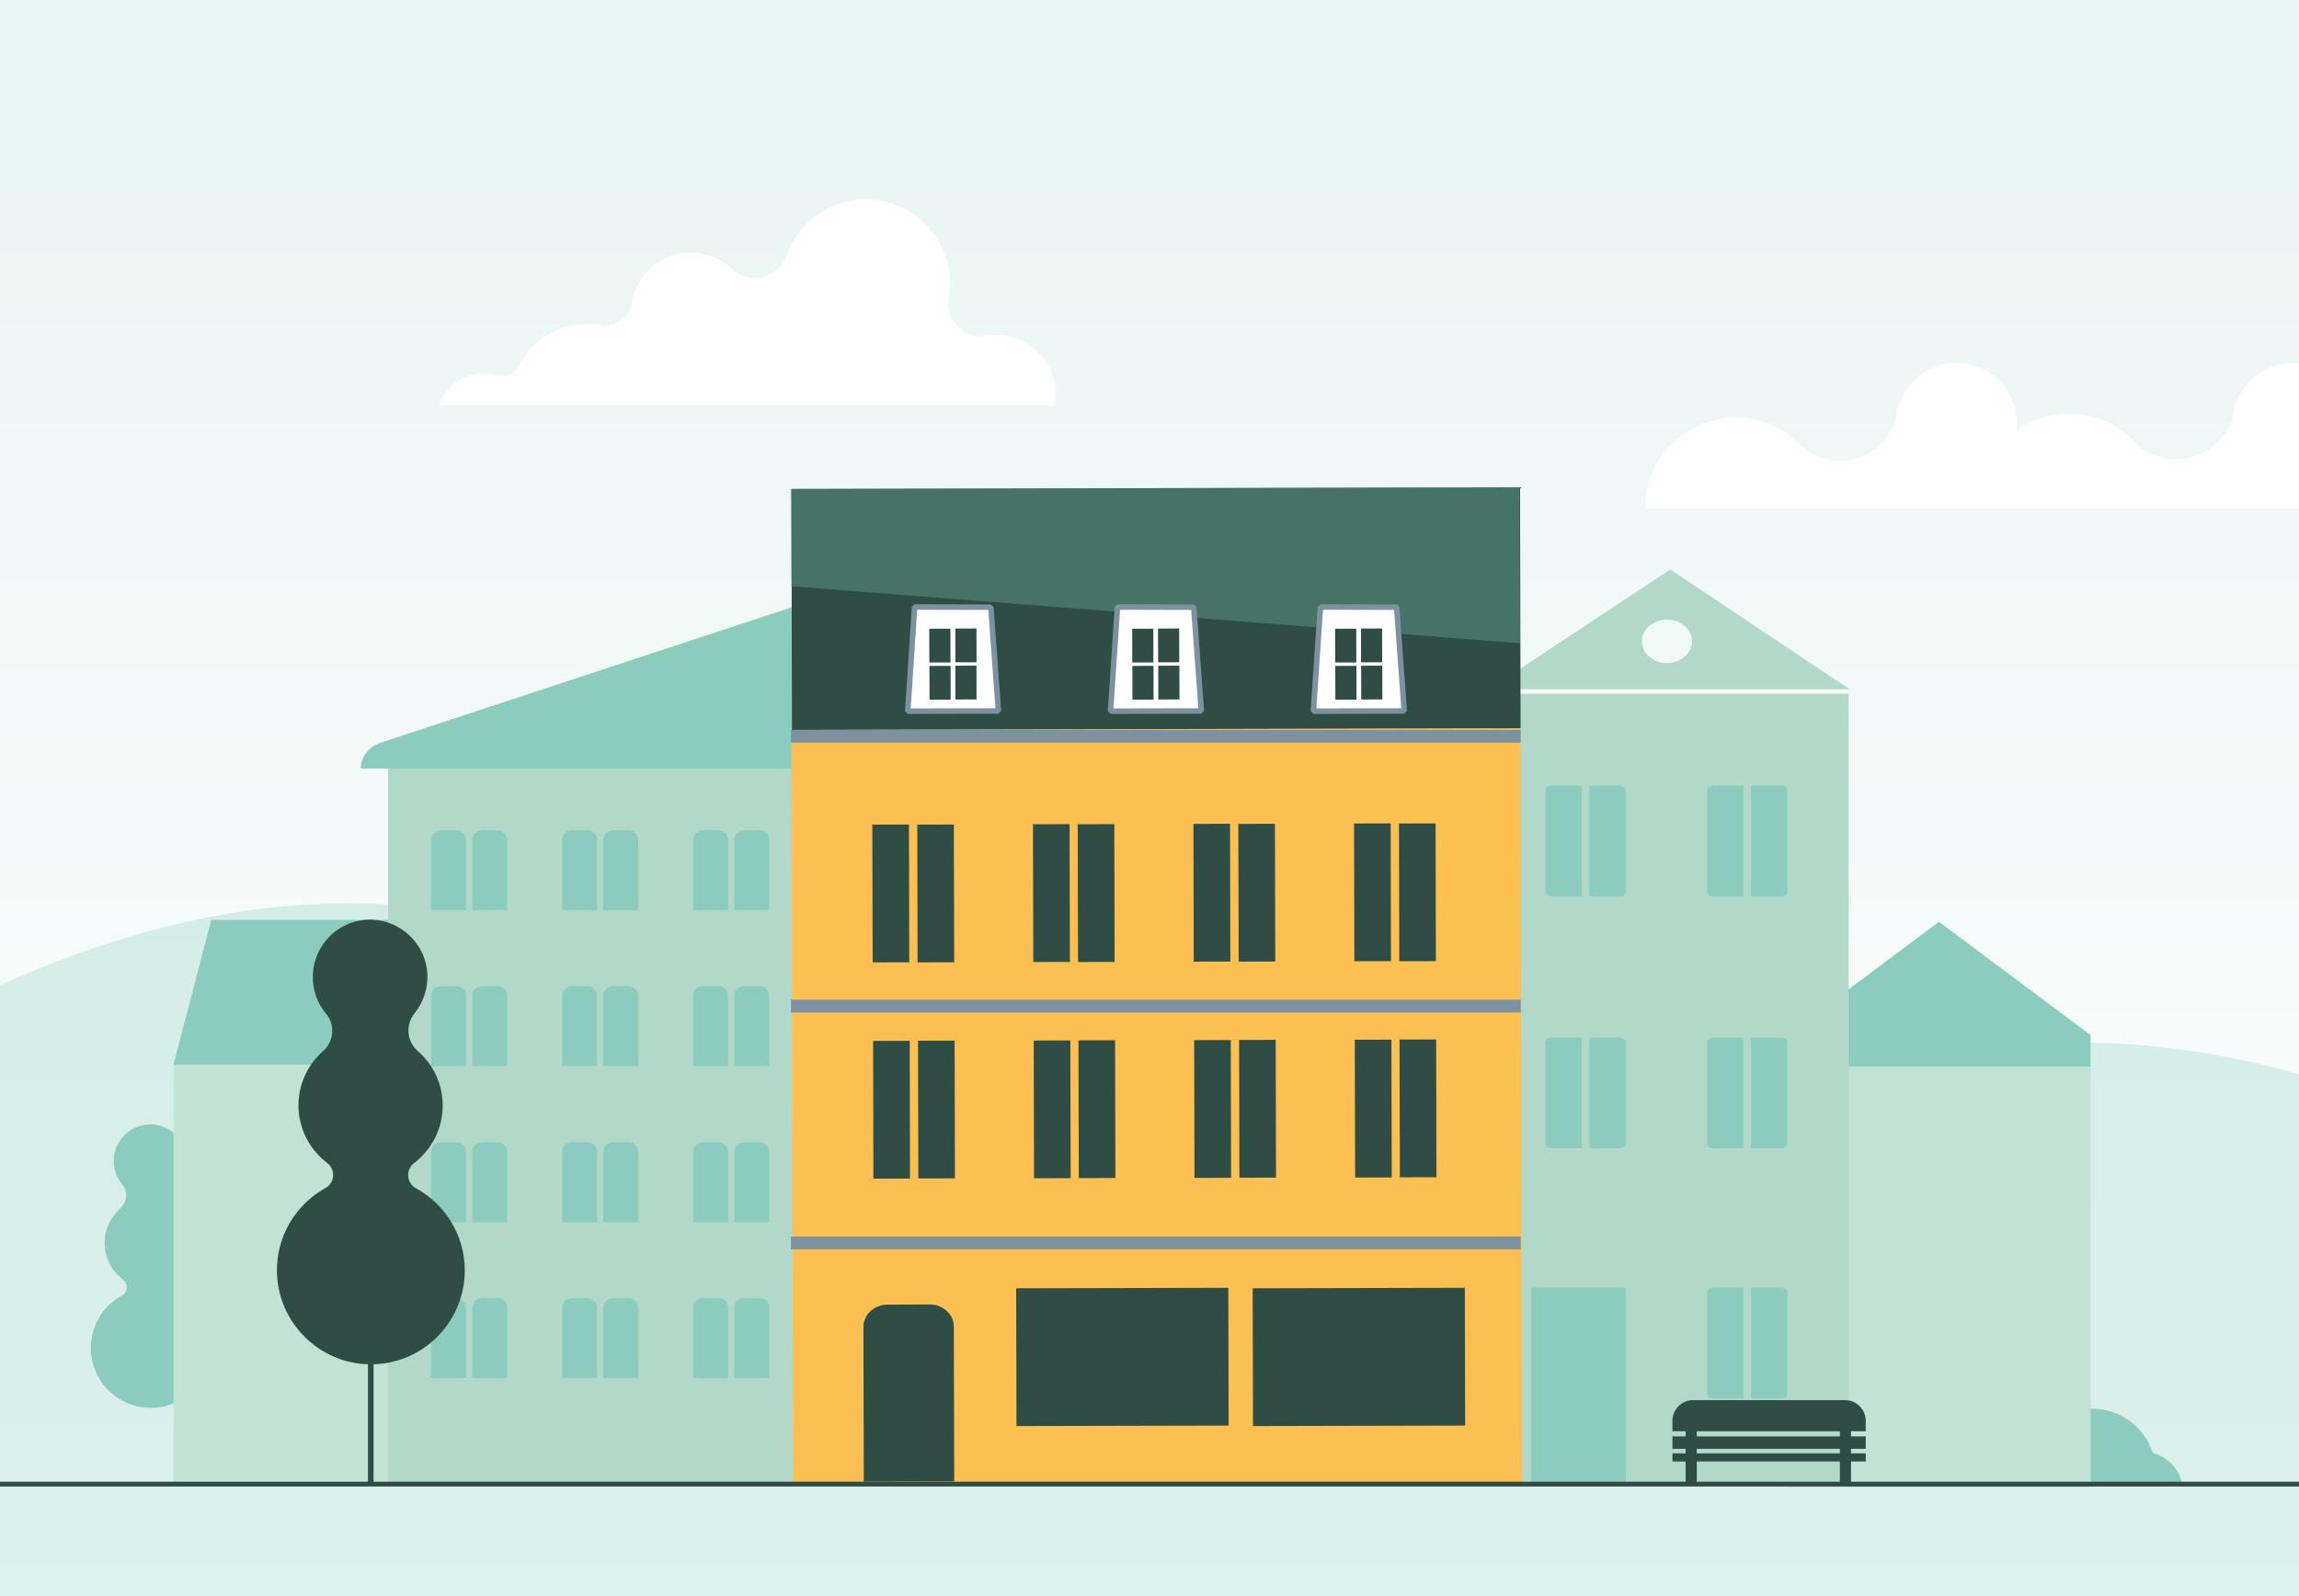 <svg width="1440" height="1000" viewBox="0 0 1440 1000" fill="none" xmlns="http://www.w3.org/2000/svg">
<rect x="0" y="0" width="1440" height="1000" fill="#333333" stroke="none"/>
<g clip-path="url(#clip0_304_2523)">
<rect width="1440" height="1000" fill="white"/>
<rect width="1440" height="1000" fill="url(#paint0_linear_304_2523)" fill-opacity="0.2"/>
<path opacity="0.3" d="M-284.607 904.004C-304.148 962.206 -310.361 1019.79 -310.148 1070.06C-310.129 1074.25 -310.077 1078.39 -309.968 1082.49C-309.954 1083.14 -309.932 1083.8 -309.914 1084.45C-308.886 1119.73 -304.073 1150.73 -300.56 1175.34C-298.514 1189.61 -284.214 1223.72 -246.538 1274.28C-242.679 1279.47 -238.562 1284.83 -234.192 1290.37C-155.675 1389.76 6.134 1543.97 320.806 1731.96C574.56 1883.57 1076.38 2109.28 1370.05 2143.04C1450.73 2152.31 1578.36 2086.32 1578.36 2086.32C1590.99 2076.61 1602.92 2066.97 1614.13 2057.42C1615.15 2056.57 1616.15 2055.72 1617.13 2054.87C1622.79 2050.01 1628.26 2045.18 1633.56 2040.38C1633.65 2040.28 1633.75 2040.19 1633.83 2040.09C1638.1 2035.57 1642.11 2031.08 1645.89 2026.62C1648.22 2023.86 1650.45 2021.11 1652.6 2018.38C1663.32 2004.76 1671.84 1991.35 1678.56 1978.11C1679.72 1975.85 1680.81 1973.59 1681.87 1971.35C1685.26 1964.05 1688.11 1956.8 1690.49 1949.6C1692.15 1944.58 1693.59 1939.59 1694.81 1934.61C1694.95 1934.06 1695.09 1933.49 1695.22 1932.94C1696.43 1927.87 1697.43 1922.8 1698.23 1917.75C1698.48 1916.28 1698.7 1914.81 1698.91 1913.34C1699.57 1908.6 1700.08 1903.87 1700.43 1899.15C1700.46 1898.99 1700.46 1898.81 1700.48 1898.65C1701.14 1889.82 1701.31 1881 1701.12 1872.19C1700.86 1859.18 1699.79 1846.19 1698.35 1833.12C1696.29 1814.47 1693.46 1795.67 1691.03 1776.57C1682.82 1711.94 1679.29 1643.67 1726.21 1564.38C1735.31 1548.98 1746.31 1533.19 1759.55 1516.91C1774.03 1499.12 1787.05 1481.21 1798.72 1463.24C1848.37 1386.72 1873.11 1308.98 1878.12 1233.47C1879.19 1217.22 1879.34 1201.06 1878.65 1185.06C1876.08 1126.63 1862.02 1070.02 1838.95 1016.9C1819.07 971.09 1792.48 927.877 1760.82 888.334C1745.94 869.728 1729.93 851.938 1712.96 835.07C1690.21 812.465 1665.76 791.513 1639.99 772.479C1474.75 650.47 1255.32 607.284 1087.3 713.079C865.756 852.574 653.687 792.149 578.897 727.79C563.225 714.299 547.21 701.078 530.785 688.337C430.579 610.698 314.834 551.698 166.804 569.03C166.754 569.035 166.688 569.033 166.635 569.047C166.604 569.052 166.585 569.052 166.546 569.054C153.827 570.557 140.867 572.607 127.661 575.277C122.89 576.23 118.084 577.28 113.246 578.402C104.033 580.524 94.691 582.95 85.228 585.681C54.076 594.664 21.588 606.929 -12.369 622.892C-17.09 625.105 -21.828 627.397 -26.598 629.759C-26.598 629.759 -26.602 629.767 -26.605 629.775C-28.915 630.905 -31.223 632.055 -33.531 633.243C-40.554 636.799 -47.634 640.52 -54.782 644.391C-60.853 647.699 -66.964 651.093 -73.144 654.637C-93.545 666.299 -112.262 678.649 -129.42 691.543C-146.193 704.138 -161.5 717.272 -175.434 730.799C-176.53 731.858 -177.61 732.924 -178.69 733.99C-179.312 734.6 -179.919 735.216 -180.523 735.825C-188.338 743.637 -195.703 751.589 -202.643 759.651C-205.969 763.514 -209.194 767.386 -212.317 771.305C-218.383 778.853 -224.089 786.491 -229.48 794.187C-254.411 829.923 -272.2 867.109 -284.594 904.039L-284.607 904.004Z" fill="#8BCCBF"/>
<path d="M660.937 253.796C661.41 250.84 661.647 247.884 661.41 244.81C660.228 226.603 645.567 211.706 627.242 210.169C624.049 209.932 620.975 210.051 618.02 210.524C611.28 211.588 604.541 209.578 599.93 204.494C599.694 204.257 599.457 203.903 599.103 203.666C594.965 199.055 593.191 192.789 594.255 186.759C595.083 182.148 595.319 177.419 594.846 172.572C592.364 146.561 570.846 126.107 544.717 125.043C520.834 124.097 500.38 138.876 492.932 159.921C489.976 168.197 482.409 173.99 473.542 174.227C473.424 174.227 473.306 174.227 473.306 174.227C467.749 174.345 462.31 172.335 458.29 168.433C451.669 162.049 442.566 158.147 432.634 158.147C414.19 158.147 398.939 171.507 395.983 189.006C395.273 193.144 393.145 196.927 389.835 199.646C389.598 199.883 389.362 200.001 389.126 200.237C385.224 203.43 380.022 204.612 375.056 203.784C372.455 203.311 369.854 203.075 367.135 203.075C348.691 203.075 332.611 213.716 324.926 229.204C323.744 231.569 321.852 233.46 319.37 234.524C319.133 234.642 319.015 234.643 318.778 234.761C316.296 235.825 313.576 235.825 311.093 235.115C307.31 233.933 303.172 233.578 298.916 234.17C287.684 235.588 278.462 243.51 275.151 254.032H660.937V253.796Z" fill="white"/>
<path d="M1511.13 297.305C1506.28 295.058 1500.96 293.758 1495.29 293.758C1494.11 293.758 1492.81 293.403 1491.74 292.93C1485.24 289.501 1479.8 284.063 1476.25 277.56C1474.48 274.25 1473.89 270.584 1474.01 266.919C1474.01 266.446 1474.01 265.973 1474.01 265.382C1474.01 261.244 1473.3 257.224 1472.12 253.559C1467.15 238.426 1452.96 227.549 1436.17 227.549C1419.86 227.549 1405.91 237.953 1400.59 252.377C1399.4 255.687 1398.58 259.234 1398.34 262.899C1393.02 277.442 1379.19 287.728 1362.75 287.728C1354.36 287.728 1346.56 285.009 1340.29 280.279C1337.92 277.324 1335.21 274.723 1332.25 272.24C1322.32 264.082 1309.67 259.234 1295.83 259.234C1283.66 259.234 1272.31 263.018 1263.08 269.52C1263.2 268.102 1263.32 266.565 1263.32 265.146C1263.32 244.219 1246.41 227.312 1225.49 227.312C1207.52 227.312 1192.5 239.845 1188.6 256.633C1188.24 258.052 1188.01 259.353 1187.89 260.89C1184.23 276.851 1169.92 288.792 1152.78 288.792C1142.96 288.792 1133.98 284.89 1127.47 278.388C1127.36 278.269 1127.24 278.151 1127.12 278.033C1116.83 267.865 1102.76 261.599 1087.16 261.599C1073.68 261.599 1061.38 266.328 1051.69 274.013C1038.68 284.417 1030.41 300.379 1030.41 318.35H1530.52C1527.33 309.128 1520.12 301.443 1511.13 297.305Z" fill="white"/>
<path d="M112.466 811.725C108.683 809.597 108.328 804.277 111.757 801.675C118.733 796.473 123.225 788.079 123.225 778.739C123.225 770.108 119.324 762.305 113.294 756.984C108.801 753.083 108.328 746.462 111.994 741.851C115.422 737.595 117.314 732.274 117.077 726.363C116.486 714.54 106.91 704.963 95.087 704.49C81.963 704.017 71.204 714.421 71.204 727.427C71.204 732.984 73.214 738.068 76.524 742.087C80.308 746.58 79.717 753.201 75.342 757.103C69.312 762.423 65.529 770.108 65.529 778.739C65.529 788.079 70.022 796.473 76.997 801.675C80.426 804.277 80.071 809.597 76.288 811.725C64.465 818.228 56.544 830.997 56.898 845.539C57.371 865.402 73.569 881.599 93.55 882.072C114.713 882.545 131.974 865.638 131.974 844.593C131.974 830.406 124.171 818.109 112.466 811.725Z" fill="#8BCCBF"/>
<path d="M1238.85 929.128C1244.29 920.379 1253.86 914.467 1264.98 914.467C1266.87 914.467 1268.76 914.704 1270.53 914.94C1274.2 896.496 1290.51 882.545 1310.14 882.545C1327.99 882.545 1343.25 894.132 1348.45 910.329C1357.55 912.694 1364.64 920.024 1366.77 929.128H1238.85Z" fill="#8BCCBF"/>
<path d="M1309.55 668.193H1119.55V931.729H1309.55V668.193Z" fill="#C2E2D6"/>
<path d="M1309.43 668.193H1119.55V648.449L1214.49 577.511L1309.43 648.449V668.193Z" fill="#8BCCBF"/>
<path d="M298.68 667.011H108.683V930.547H298.68V667.011Z" fill="#C2E2D6"/>
<path d="M298.679 667.011H108.683L132.329 576.328H298.679V667.011Z" fill="#8BCCBF"/>
<path d="M1157.86 434.688H932.986V929.483H1157.86V434.688Z" fill="#B2D8CA"/>
<path d="M1046.13 356.774L932.868 431.851H1158.57L1046.13 356.774ZM1044.12 415.417C1035.37 415.417 1028.4 409.269 1028.4 401.82C1028.4 394.372 1035.49 388.224 1044.12 388.224C1052.87 388.224 1059.85 394.372 1059.85 401.82C1059.85 409.269 1052.75 415.417 1044.12 415.417Z" fill="#B2D8CA"/>
<path d="M1072.73 806.759C1070.72 806.759 1069.19 808.178 1069.19 809.833V872.968C1069.19 874.624 1070.72 876.042 1072.73 876.042H1092.01V806.759H1072.73Z" fill="#8BCCBF"/>
<path d="M1116.01 876.042C1118.02 876.042 1119.55 874.624 1119.55 872.968V809.833C1119.55 808.178 1118.02 806.759 1116.01 806.759H1096.74V876.042H1116.01Z" fill="#8BCCBF"/>
<path d="M1072.73 650.104C1070.72 650.104 1069.19 651.523 1069.19 653.178V716.313C1069.19 717.968 1070.72 719.387 1072.73 719.387H1092.01V650.104H1072.73Z" fill="#8BCCBF"/>
<path d="M1116.01 719.387C1118.02 719.387 1119.55 717.968 1119.55 716.313V653.178C1119.55 651.523 1118.02 650.104 1116.01 650.104H1096.74V719.387H1116.01Z" fill="#8BCCBF"/>
<path d="M971.53 650.104C969.52 650.104 967.983 651.523 967.983 653.178V716.313C967.983 717.968 969.52 719.387 971.53 719.387H990.801V650.104H971.53Z" fill="#8BCCBF"/>
<path d="M1014.8 719.387C1016.81 719.387 1018.35 717.968 1018.35 716.313V653.178C1018.35 651.523 1016.81 650.104 1014.8 650.104H995.53V719.387H1014.8Z" fill="#8BCCBF"/>
<path d="M1072.73 492.266C1070.72 492.266 1069.19 493.685 1069.19 495.34V558.475C1069.19 560.131 1070.72 561.549 1072.73 561.549H1092.01V492.266H1072.73Z" fill="#8BCCBF"/>
<path d="M1116.01 561.549C1118.02 561.549 1119.55 560.131 1119.55 558.475V495.34C1119.55 493.685 1118.02 492.266 1116.01 492.266H1096.74V561.549H1116.01Z" fill="#8BCCBF"/>
<path d="M971.53 492.266C969.52 492.266 967.983 493.685 967.983 495.34V558.475C967.983 560.131 969.52 561.549 971.53 561.549H990.801V492.266H971.53Z" fill="#8BCCBF"/>
<path d="M1014.8 561.549C1016.81 561.549 1018.35 560.131 1018.35 558.475V495.34C1018.35 493.685 1016.81 492.266 1014.8 492.266H995.53V561.549H1014.8Z" fill="#8BCCBF"/>
<path d="M1018.35 806.759H958.997V929.128H1018.35V806.759Z" fill="#8BCCBF"/>
<path d="M508.183 481.508H243.111V929.01H508.183V481.508Z" fill="#B2D8CA"/>
<path d="M225.968 481.508H508.183V376.401L238.5 465.31C230.933 467.793 225.968 474.296 225.968 481.508Z" fill="#8BCCBF"/>
<path d="M459.946 570.299H481.818V526.199C481.818 522.888 479.099 520.169 475.788 520.169H465.975C462.665 520.169 459.946 522.888 459.946 526.199V570.299Z" fill="#8BCCBF"/>
<path d="M434.171 570.299H456.044V526.199C456.044 522.888 453.325 520.169 450.014 520.169H440.201C436.891 520.169 434.171 522.888 434.171 526.199V570.299Z" fill="#8BCCBF"/>
<path d="M377.894 570.299H399.766V526.199C399.766 522.888 397.047 520.169 393.736 520.169H383.923C380.613 520.169 377.894 522.888 377.894 526.199V570.299Z" fill="#8BCCBF"/>
<path d="M352.119 570.299H373.992V526.199C373.992 522.888 371.273 520.169 367.962 520.169H358.149C354.839 520.169 352.119 522.888 352.119 526.199V570.299Z" fill="#8BCCBF"/>
<path d="M295.842 570.299H317.714V526.199C317.714 522.888 314.995 520.169 311.685 520.169H301.872C298.561 520.169 295.842 522.888 295.842 526.199V570.299Z" fill="#8BCCBF"/>
<path d="M270.068 570.299H291.94V526.199C291.94 522.888 289.221 520.169 285.91 520.169H276.097C272.787 520.169 270.068 522.888 270.068 526.199V570.299Z" fill="#8BCCBF"/>
<path d="M459.946 667.957H481.818V623.857C481.818 620.546 479.099 617.827 475.788 617.827H465.975C462.665 617.827 459.946 620.546 459.946 623.857V667.957Z" fill="#8BCCBF"/>
<path d="M434.171 667.957H456.044V623.857C456.044 620.546 453.325 617.827 450.014 617.827H440.201C436.891 617.827 434.171 620.546 434.171 623.857V667.957Z" fill="#8BCCBF"/>
<path d="M377.894 667.957H399.766V623.857C399.766 620.546 397.047 617.827 393.736 617.827H383.923C380.613 617.827 377.894 620.546 377.894 623.857V667.957Z" fill="#8BCCBF"/>
<path d="M352.119 667.957H373.992V623.857C373.992 620.546 371.273 617.827 367.962 617.827H358.149C354.839 617.827 352.119 620.546 352.119 623.857V667.957Z" fill="#8BCCBF"/>
<path d="M295.842 667.957H317.714V623.857C317.714 620.546 314.995 617.827 311.685 617.827H301.872C298.561 617.827 295.842 620.546 295.842 623.857V667.957Z" fill="#8BCCBF"/>
<path d="M270.068 667.957H291.94V623.857C291.94 620.546 289.221 617.827 285.91 617.827H276.097C272.787 617.827 270.068 620.546 270.068 623.857V667.957Z" fill="#8BCCBF"/>
<path d="M459.946 765.733H481.818V721.634C481.818 718.323 479.099 715.604 475.788 715.604H465.975C462.665 715.604 459.946 718.323 459.946 721.634V765.733Z" fill="#8BCCBF"/>
<path d="M434.171 765.733H456.044V721.634C456.044 718.323 453.325 715.604 450.014 715.604H440.201C436.891 715.604 434.171 718.323 434.171 721.634V765.733Z" fill="#8BCCBF"/>
<path d="M377.894 765.733H399.766V721.634C399.766 718.323 397.047 715.604 393.736 715.604H383.923C380.613 715.604 377.894 718.323 377.894 721.634V765.733Z" fill="#8BCCBF"/>
<path d="M352.119 765.733H373.992V721.634C373.992 718.323 371.273 715.604 367.962 715.604H358.149C354.839 715.604 352.119 718.323 352.119 721.634V765.733Z" fill="#8BCCBF"/>
<path d="M295.842 765.733H317.714V721.634C317.714 718.323 314.995 715.604 311.685 715.604H301.872C298.561 715.604 295.842 718.323 295.842 721.634V765.733Z" fill="#8BCCBF"/>
<path d="M270.068 765.733H291.94V721.634C291.94 718.323 289.221 715.604 285.91 715.604H276.097C272.787 715.604 270.068 718.323 270.068 721.634V765.733Z" fill="#8BCCBF"/>
<path d="M459.946 863.392H481.818V819.292C481.818 815.981 479.099 813.262 475.788 813.262H465.975C462.665 813.262 459.946 815.981 459.946 819.292V863.392Z" fill="#8BCCBF"/>
<path d="M434.171 863.392H456.044V819.292C456.044 815.981 453.325 813.262 450.014 813.262H440.201C436.891 813.262 434.171 815.981 434.171 819.292V863.392Z" fill="#8BCCBF"/>
<path d="M377.894 863.392H399.766V819.292C399.766 815.981 397.047 813.262 393.736 813.262H383.923C380.613 813.262 377.894 815.981 377.894 819.292V863.392Z" fill="#8BCCBF"/>
<path d="M352.119 863.392H373.992V819.292C373.992 815.981 371.273 813.262 367.962 813.262H358.149C354.839 813.262 352.119 815.981 352.119 819.292V863.392Z" fill="#8BCCBF"/>
<path d="M295.842 863.392H317.714V819.292C317.714 815.981 314.995 813.262 311.685 813.262H301.872C298.561 813.262 295.842 815.981 295.842 819.292V863.392Z" fill="#8BCCBF"/>
<path d="M270.068 863.392H291.94V819.292C291.94 815.981 289.221 813.262 285.91 813.262H276.097C272.787 813.262 270.068 815.981 270.068 819.292V863.392Z" fill="#8BCCBF"/>
<path d="M952.302 456.27L495.697 457.329L496.795 930.842L953.401 929.783L952.302 456.27Z" fill="#FBC051"/>
<path d="M952.085 305.289L495.716 306.348L496.066 457.328L952.435 456.269L952.085 305.289Z" fill="#2F4D44"/>
<path opacity="0.5" d="M952.139 403.002L495.651 367.297L495.178 306.29L951.666 305.226L952.139 403.002Z" fill="#619B88"/>
<path d="M625.35 445.447L568.6 445.565L572.856 380.302L620.621 380.42L625.35 445.447Z" fill="white" stroke="#7D92A0" stroke-width="3.446" stroke-miterlimit="10" stroke-linejoin="bevel"/>
<path d="M595.298 393.885L582.056 393.916L582.105 415.079L595.347 415.048L595.298 393.885Z" fill="#2F4D44"/>
<path d="M611.613 393.767L598.372 393.797L598.421 414.961L611.663 414.93L611.613 393.767Z" fill="#2F4D44"/>
<path d="M595.416 417.176L582.174 417.207L582.223 438.37L595.465 438.34L595.416 417.176Z" fill="#2F4D44"/>
<path d="M611.613 417.058L598.371 417.089L598.421 438.252L611.662 438.222L611.613 417.058Z" fill="#2F4D44"/>
<path d="M752.448 445.447L695.579 445.565L699.953 380.302L747.719 380.42L752.448 445.447Z" fill="white" stroke="#7D92A0" stroke-width="3.446" stroke-miterlimit="10" stroke-linejoin="bevel"/>
<path d="M722.396 393.885L709.154 393.916L709.203 415.079L722.445 415.048L722.396 393.885Z" fill="#2F4D44"/>
<path d="M738.593 393.767L725.351 393.797L725.4 414.961L738.642 414.93L738.593 393.767Z" fill="#2F4D44"/>
<path d="M722.514 417.176L709.272 417.207L709.322 438.37L722.563 438.34L722.514 417.176Z" fill="#2F4D44"/>
<path d="M738.711 417.058L725.47 417.089L725.519 438.252L738.76 438.221L738.711 417.058Z" fill="#2F4D44"/>
<path d="M879.545 445.447L822.677 445.565L827.051 380.302L874.816 380.42L879.545 445.447Z" fill="white" stroke="#7D92A0" stroke-width="3.446" stroke-miterlimit="10" stroke-linejoin="bevel"/>
<path d="M849.494 393.885L836.252 393.916L836.301 415.079L849.543 415.048L849.494 393.885Z" fill="#2F4D44"/>
<path d="M865.691 393.767L852.45 393.798L852.499 414.961L865.741 414.93L865.691 393.767Z" fill="#2F4D44"/>
<path d="M849.612 417.176L836.37 417.207L836.419 438.37L849.661 438.34L849.612 417.176Z" fill="#2F4D44"/>
<path d="M865.81 417.058L852.568 417.089L852.617 438.252L865.859 438.221L865.81 417.058Z" fill="#2F4D44"/>
<path d="M569.329 516.597L546.393 516.651L546.593 602.959L569.53 602.906L569.329 516.597Z" fill="#2F4D44"/>
<path d="M597.468 516.597L574.532 516.651L574.732 602.959L597.669 602.906L597.468 516.597Z" fill="#2F4D44"/>
<path d="M669.944 516.361L647.007 516.414L647.208 602.722L670.144 602.669L669.944 516.361Z" fill="#2F4D44"/>
<path d="M697.964 516.361L675.028 516.414L675.228 602.723L698.165 602.669L697.964 516.361Z" fill="#2F4D44"/>
<path d="M770.44 516.124L747.503 516.177L747.704 602.486L770.64 602.432L770.44 516.124Z" fill="#2F4D44"/>
<path d="M798.579 516.124L775.642 516.177L775.843 602.486L798.779 602.432L798.579 516.124Z" fill="#2F4D44"/>
<path d="M871.054 515.888L848.117 515.941L848.318 602.25L871.255 602.196L871.054 515.888Z" fill="#2F4D44"/>
<path d="M899.193 515.888L876.256 515.941L876.457 602.249L899.394 602.196L899.193 515.888Z" fill="#2F4D44"/>
<path d="M569.802 652.089L546.866 652.143L547.066 738.451L570.003 738.397L569.802 652.089Z" fill="#2F4D44"/>
<path d="M597.941 651.971L575.005 652.024L575.205 738.333L598.142 738.279L597.941 651.971Z" fill="#2F4D44"/>
<path d="M670.417 651.853L647.48 651.906L647.681 738.214L670.618 738.161L670.417 651.853Z" fill="#2F4D44"/>
<path d="M698.438 651.735L675.501 651.788L675.701 738.096L698.638 738.043L698.438 651.735Z" fill="#2F4D44"/>
<path d="M770.913 651.616L747.976 651.67L748.177 737.978L771.114 737.925L770.913 651.616Z" fill="#2F4D44"/>
<path d="M799.052 651.498L776.115 651.551L776.316 737.859L799.252 737.806L799.052 651.498Z" fill="#2F4D44"/>
<path d="M871.528 651.38L848.591 651.433L848.792 737.742L871.728 737.688L871.528 651.38Z" fill="#2F4D44"/>
<path d="M899.548 651.262L876.611 651.315L876.812 737.624L899.749 737.57L899.548 651.262Z" fill="#2F4D44"/>
<path d="M952.494 457.27H495.415V465.31H952.494V457.27Z" fill="#7D92A0"/>
<path d="M952.494 626.34H495.415V634.379H952.494V626.34Z" fill="#7D92A0"/>
<path d="M952.494 774.719H495.415V782.759H952.494V774.719Z" fill="#7D92A0"/>
<path d="M917.519 806.845L784.628 807.152L784.827 893.46L917.718 893.153L917.519 806.845Z" fill="#2F4D44"/>
<path d="M769.376 806.845L636.485 807.152L636.684 893.461L769.575 893.154L769.376 806.845Z" fill="#2F4D44"/>
<path d="M597.684 928.182L541.052 928.3L540.815 831.351C540.815 823.666 547.555 817.4 555.831 817.4L582.314 817.282C590.59 817.282 597.448 823.43 597.448 831.115L597.684 928.182Z" fill="#2F4D44"/>
<path d="M260.491 744.452C254.579 741.142 253.988 732.865 259.308 728.727C270.186 720.451 277.28 707.446 277.28 692.667C277.28 679.071 271.25 666.775 261.673 658.498C254.697 652.469 253.87 642.064 259.663 634.852C264.984 628.231 268.058 619.719 267.703 610.497C266.875 591.935 251.742 577.038 233.298 576.21C212.726 575.383 195.937 591.816 195.937 612.152C195.937 620.901 199.011 628.941 204.213 635.089C210.125 642.183 209.179 652.469 202.321 658.617C192.863 666.893 186.951 679.071 186.951 692.549C186.951 707.328 194.045 720.333 204.922 728.609C210.361 732.747 209.77 741.141 203.858 744.334C185.296 754.62 172.882 774.601 173.473 797.419C174.301 828.632 199.72 854.052 230.815 854.761C264.038 855.589 291.112 828.868 291.112 795.882C291.112 773.891 278.816 754.502 260.491 744.452Z" fill="#2F4D44"/>
<path d="M232.234 854.406V929.837" stroke="#2F4D44" stroke-width="3.474" stroke-miterlimit="10"/>
<path d="M1168.62 896.733H1047.55V890.23C1047.55 883.018 1053.34 877.225 1060.44 877.225H1155.73C1162.83 877.225 1168.62 883.018 1168.62 890.23V896.733Z" fill="#2F4D44"/>
<path d="M1062.8 895.668H1055.83V930.428H1062.8V895.668Z" fill="#2F4D44"/>
<path d="M1159.4 895.668H1152.42V930.428H1159.4V895.668Z" fill="#2F4D44"/>
<path d="M1168.62 910.566H1047.55V915.65H1168.62V910.566Z" fill="#2F4D44"/>
<path d="M1168.62 899.925H1047.55V907.728H1168.62V899.925Z" fill="#2F4D44"/>
<path d="M-129.196 929.837H1578.05" stroke="#2F4D44" stroke-width="3" stroke-miterlimit="10"/>
</g>
<defs>
<linearGradient id="paint0_linear_304_2523" x1="720" y1="0" x2="720" y2="1000" gradientUnits="userSpaceOnUse">
<stop stop-color="#8BCCBF"/>
<stop offset="1" stop-color="white"/>
</linearGradient>
<clipPath id="clip0_304_2523">
<rect width="1440" height="1000" fill="white"/>
</clipPath>
</defs>
</svg>
